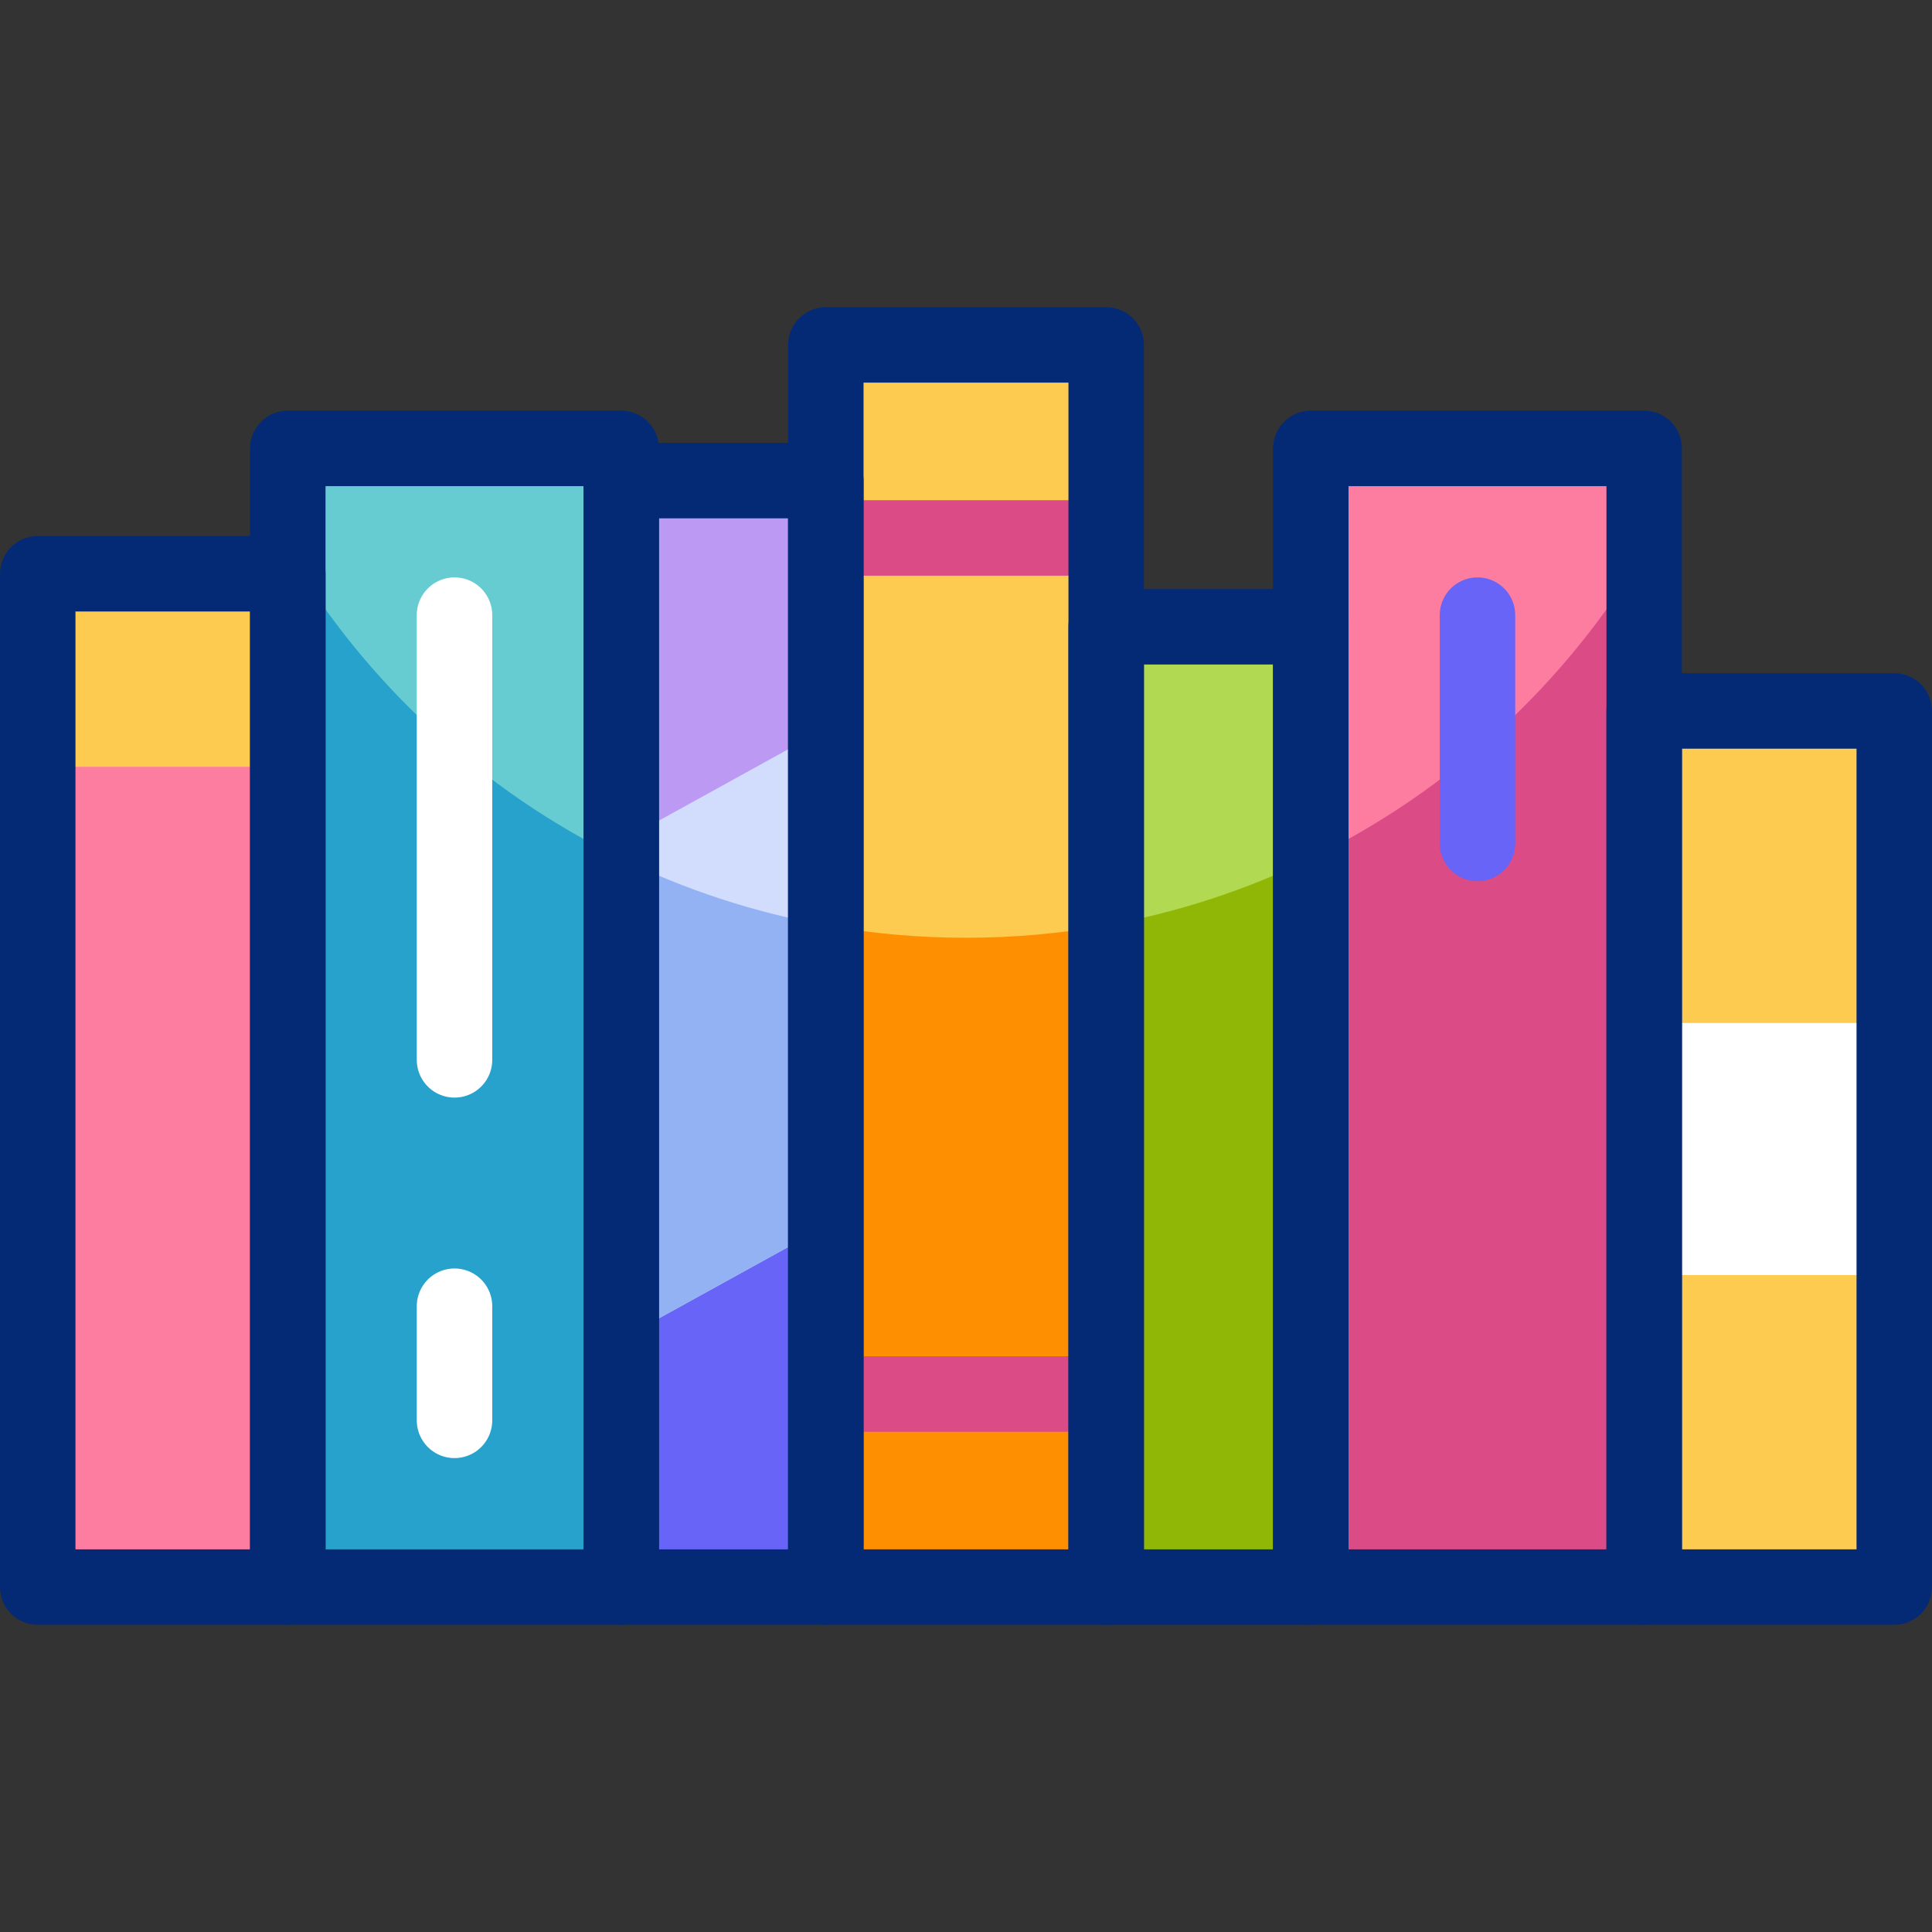 <svg version="1.1" id="Capa_1" xmlns="http://www.w3.org/2000/svg" xmlns:xlink="http://www.w3.org/1999/xlink" x="0px" y="0px" viewBox="0 0 512 512" style="enable-background:new 0 0 512 512;" xml:space="preserve">
<rect x="0" y="0" width="512" height="512" fill="#333333" stroke="none"/>
<g>
	<g>
		<rect x="435.731" y="188.412" style="fill:#FDCB50;" width="66.269" height="232.179"/>
		<rect x="10" y="152.057" style="fill:#FD7DA0;" width="66.269" height="268.534"/>
		<rect x="164.629" y="127.362" style="fill:#BC9AF4;" width="54.22" height="293.229"/>
		<path style="fill:#6864F7;" d="M164.629,227.534v193.057h54.22V245.225C199.748,241.799,181.551,235.772,164.629,227.534z"/>
		<rect x="435.731" y="271.104" style="fill:#FFFFFF;" width="66.269" height="66.796"/>
		<polygon style="fill:#D2DCFD;" points="164.629,222.986 164.629,354.89 218.849,324.967 218.849,193.063 &#9;&#9;"/>
		<path style="fill:#93B2F4;" d="M164.629,227.534V354.89l54.22-29.923v-79.742C199.748,241.799,181.551,235.772,164.629,227.534z"/>
		<rect x="10" y="152.057" style="fill:#FDCB50;" width="66.269" height="51.153"/>
		<rect x="293.151" y="166.096" style="fill:#B1D952;" width="54.22" height="254.496"/>
		<path style="fill:#91B706;" d="M293.151,245.225v175.366h54.22V227.534C330.449,235.772,312.252,241.799,293.151,245.225z"/>
		<rect x="347.371" y="118.835" style="fill:#FD7DA0;" width="88.359" height="301.756"/>
		<path style="fill:#DB4B86;" d="M347.371,227.534v193.057h88.359V146.252C414.904,181.236,384.162,209.624,347.371,227.534z"/>
		<rect x="76.269" y="118.835" style="fill:#67CCD1;" width="88.359" height="301.756"/>
		<path style="fill:#27A2CC;" d="M76.269,146.251v274.34h88.359V227.534C127.838,209.624,97.096,181.236,76.269,146.251z"/>
		<rect x="218.849" y="91.409" style="fill:#FDCB50;" width="74.302" height="329.182"/>
		<path style="fill:#FD8F01;" d="M256,248.518c-12.679,0-25.094-1.131-37.151-3.293v175.366h74.302V245.225&#10;&#9;&#9;&#9;C281.094,247.388,268.679,248.518,256,248.518z"/>
	</g>
	<g>
		
			<line style="fill:none;stroke:#6864F7;stroke-width:20;stroke-linecap:round;stroke-linejoin:round;stroke-miterlimit:10;" x1="391.551" y1="163.014" x2="391.551" y2="223.518"/>
		
			<line style="fill:none;stroke:#FFFFFF;stroke-width:20;stroke-linecap:round;stroke-linejoin:round;stroke-miterlimit:10;" x1="120.449" y1="163.014" x2="120.449" y2="280.875"/>
		
			<line style="fill:none;stroke:#FFFFFF;stroke-width:20;stroke-linecap:round;stroke-linejoin:round;stroke-miterlimit:10;" x1="120.449" y1="346.16" x2="120.449" y2="376.411"/>
		
			<line style="fill:none;stroke:#DB4B86;stroke-width:20;stroke-linejoin:round;stroke-miterlimit:10;" x1="218.849" y1="142.562" x2="293.151" y2="142.562"/>
		
			<line style="fill:none;stroke:#DB4B86;stroke-width:20;stroke-linejoin:round;stroke-miterlimit:10;" x1="293.151" y1="369.438" x2="218.849" y2="369.438"/>
		
			<rect x="218.849" y="91.409" style="fill:none;stroke:#052A75;stroke-width:20;stroke-linejoin:round;stroke-miterlimit:10;" width="74.302" height="329.182"/>
		
			<rect x="293.151" y="166.096" style="fill:none;stroke:#052A75;stroke-width:20;stroke-linejoin:round;stroke-miterlimit:10;" width="54.22" height="254.496"/>
		
			<rect x="164.629" y="127.362" style="fill:none;stroke:#052A75;stroke-width:20;stroke-linejoin:round;stroke-miterlimit:10;" width="54.22" height="293.229"/>
		
			<rect x="347.371" y="118.835" style="fill:none;stroke:#052A75;stroke-width:20;stroke-linejoin:round;stroke-miterlimit:10;" width="88.359" height="301.756"/>
		
			<rect x="435.731" y="188.412" style="fill:none;stroke:#052A75;stroke-width:20;stroke-linejoin:round;stroke-miterlimit:10;" width="66.269" height="232.179"/>
		
			<rect x="10" y="152.057" style="fill:none;stroke:#052A75;stroke-width:20;stroke-linejoin:round;stroke-miterlimit:10;" width="66.269" height="268.534"/>
		
			<rect x="76.269" y="118.835" style="fill:none;stroke:#052A75;stroke-width:20;stroke-linejoin:round;stroke-miterlimit:10;" width="88.359" height="301.756"/>
	</g>
</g>
<g>
</g>
<g>
</g>
<g>
</g>
<g>
</g>
<g>
</g>
<g>
</g>
<g>
</g>
<g>
</g>
<g>
</g>
<g>
</g>
<g>
</g>
<g>
</g>
<g>
</g>
<g>
</g>
<g>
</g>
</svg>